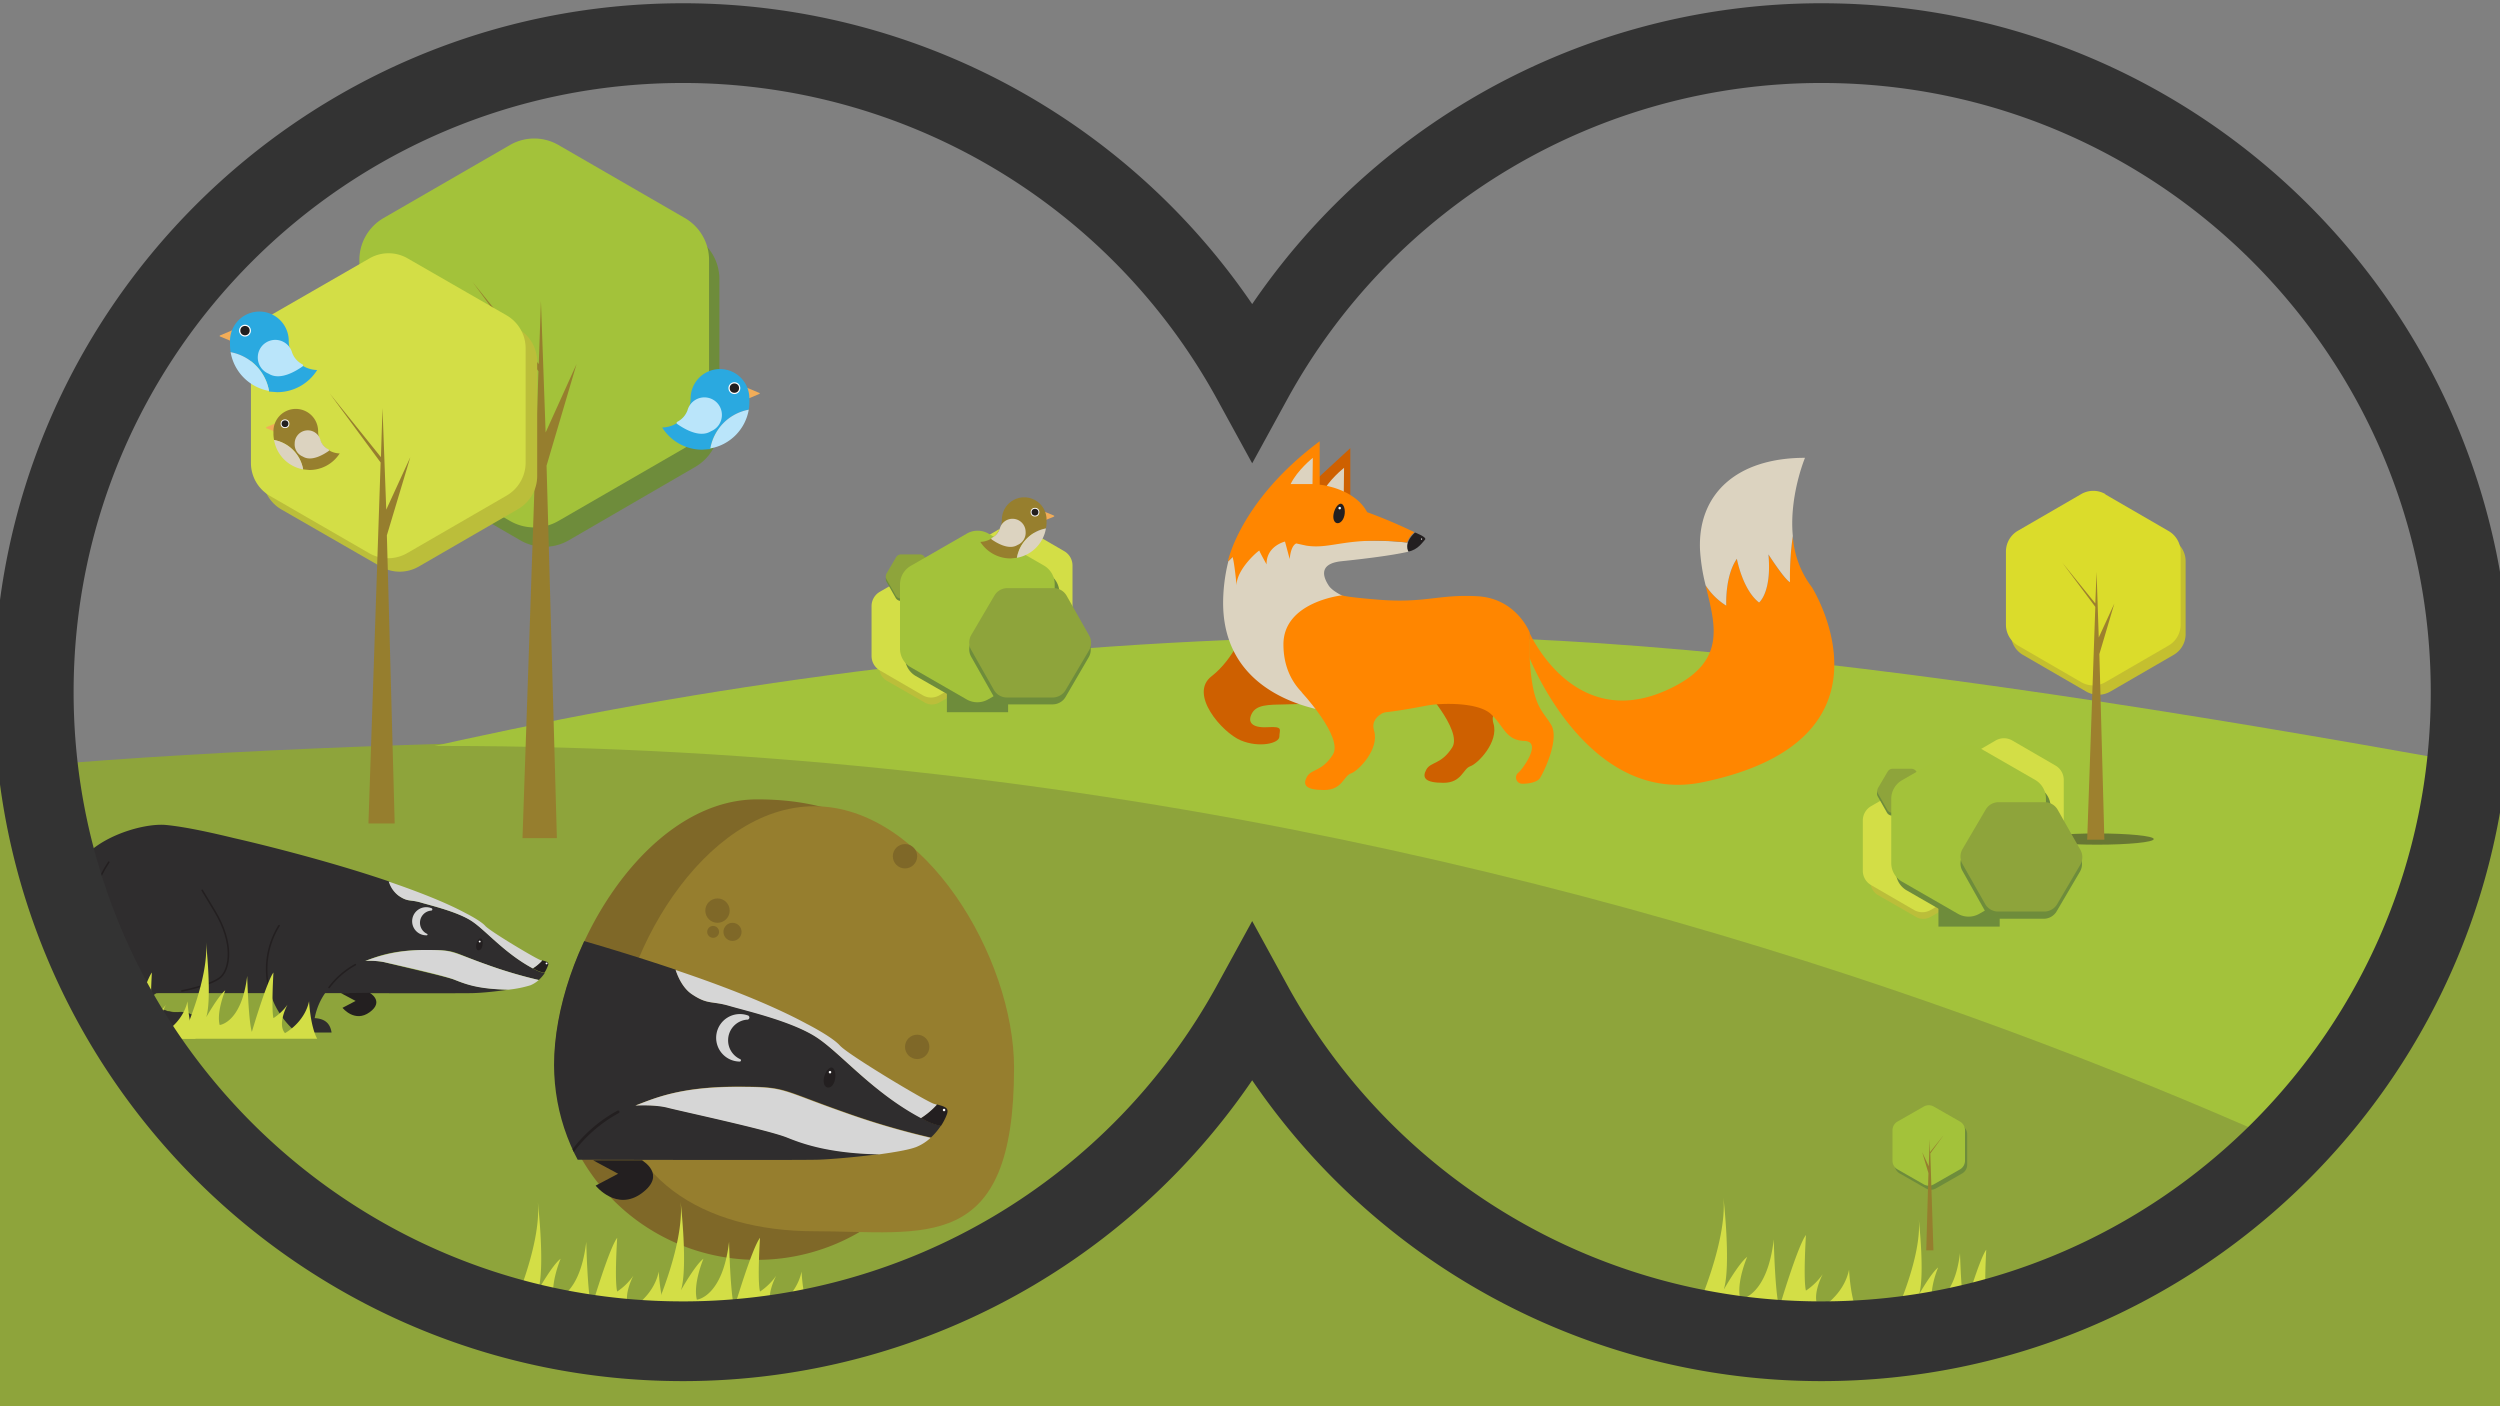 <svg id="Layer_1" data-name="Layer 1" xmlns="http://www.w3.org/2000/svg" xmlns:xlink="http://www.w3.org/1999/xlink" viewBox="0 0 800 450"><rect x="0" y="0" width="800" height="450" fill="#808080" stroke="none"/><defs><clipPath id="clip-path"><rect x="-862" width="800" height="450" style="fill:none"/></clipPath><clipPath id="clip-path-2"><rect width="800" height="450" style="fill:none"/></clipPath><clipPath id="clip-path-3"><path d="M582.9,13.8A207.6,207.6,0,0,0,400.7,121.7,207.6,207.6,0,0,0,218.5,13.8c-114.7,0-207.7,93-207.7,207.7s93,207.7,207.7,207.7A207.6,207.6,0,0,0,400.7,321.3,207.6,207.6,0,0,0,582.9,429.2c114.7,0,207.7-93,207.7-207.7S697.6,13.8,582.9,13.8Z" style="fill:none"/></clipPath><clipPath id="clip-path-4"><path d="M262.4,258.1a82.7,82.7,0,0,0-20.2-2.3c-35.8,0-64.9,49.2-64.9,85a64.9,64.9,0,0,0,101.4,53.6c26.4.3,45.7-3.2,45.7-52.6C324.5,307.1,296.8,259.7,262.4,258.1Z" style="fill:none"/></clipPath></defs><title>1</title><g style="clip-path:url(#clip-path)"><path d="M-871.3,538H45L27.6,388.7s-309.8-35.4-460.7-35.4-380.3,41.6-461.3,46.6" style="fill:#8ea43b"/></g><g style="clip-path:url(#clip-path-2)"><path d="M811.1,482.3s194.1-237.5,8.4-237.5c-109.1,0-637.7-23.3-854.5,5.2l6,225.4Z" style="fill:#8ea43b"/></g><g style="clip-path:url(#clip-path-3)"><path d="M-261.5,394.2S34.1,203.6,450.7,203.6c244.8,0,722.7,128.4,1107.4,190.6Z" style="fill:#a3c23b"/><path d="M853.7,429.3S558.2,238.7,141.6,238.7c-244.8,0-722.7,128.4-1107.4,190.6Z" style="fill:#8ea43b"/><path d="M182,52.5l40.5,23.4a15.5,15.5,0,0,1,7.7,13.4v46.7a15.5,15.5,0,0,1-7.7,13.4L182,172.9a15.5,15.5,0,0,1-15.5,0l-40.5-23.4a15.5,15.5,0,0,1-7.7-13.4V89.3a15.5,15.5,0,0,1,7.7-13.4l40.5-23.4A15.5,15.5,0,0,1,182,52.5Z" style="fill:#6e8c3b"/><path d="M178.7,46.4l40.5,23.4a15.5,15.5,0,0,1,7.7,13.4v46.7a15.5,15.5,0,0,1-7.7,13.4l-40.5,23.4a15.5,15.5,0,0,1-15.5,0l-40.5-23.4a15.5,15.5,0,0,1-7.7-13.4V83.2a15.5,15.5,0,0,1,7.7-13.4l40.5-23.4A15.5,15.5,0,0,1,178.7,46.4Z" style="fill:#a3c23a"/><polygon points="173.1 96.3 172.4 116.5 151.2 90.2 172.3 118.8 167.2 268.2 178.2 268.2 174.9 149 184.5 116.5 174.6 138.4 173.1 96.3" style="fill:#967e2e"/><path d="M134,86.9l31.8,18.3a12.2,12.2,0,0,1,6.1,10.5v36.7a12.2,12.2,0,0,1-6.1,10.5L134,181.3a12.2,12.2,0,0,1-12.2,0L90,163A12.2,12.2,0,0,1,84,152.4V115.7A12.2,12.2,0,0,1,90,105.2l31.8-18.3A12.2,12.2,0,0,1,134,86.9Z" style="fill:#bbbe3a"/><path d="M130.3,82.6l31.8,18.3a12.2,12.2,0,0,1,6.1,10.5v36.7a12.2,12.2,0,0,1-6.1,10.5L130.3,177a12.2,12.2,0,0,1-12.2,0L86.4,158.7a12.2,12.2,0,0,1-6.1-10.5V111.5a12.2,12.2,0,0,1,6.1-10.5l31.8-18.3A12.2,12.2,0,0,1,130.3,82.6Z" style="fill:#d3de46"/><polygon points="122.4 130.6 121.9 146.3 105.5 125.9 121.8 148 117.9 263.5 126.3 263.5 123.8 171.3 131.3 146.3 123.6 163.1 122.4 130.6" style="fill:#967e2e"/><path d="M619.5,355.4l8.4,4.8a3.2,3.2,0,0,1,1.6,2.8v9.7a3.2,3.2,0,0,1-1.6,2.8l-8.4,4.8a3.2,3.2,0,0,1-3.2,0l-8.4-4.8a3.2,3.2,0,0,1-1.6-2.8V363a3.2,3.2,0,0,1,1.6-2.8l8.4-4.8A3.2,3.2,0,0,1,619.5,355.4Z" style="fill:#6e8c3b"/><path d="M618.8,354.1l8.4,4.8a3.2,3.2,0,0,1,1.6,2.8v9.7a3.2,3.2,0,0,1-1.6,2.8l-8.4,4.8a3.2,3.2,0,0,1-3.2,0l-8.4-4.8a3.2,3.2,0,0,1-1.6-2.8v-9.7a3.2,3.2,0,0,1,1.6-2.8l8.4-4.8A3.2,3.2,0,0,1,618.8,354.1Z" style="fill:#a3c23a"/><polygon points="617.5 364.5 617.6 368.7 622 363.2 617.7 369.1 618.7 400.1 616.4 400.1 617.1 375.4 615.1 368.7 617.2 373.2 617.5 364.5" style="fill:#967e2e"/><path d="M653,268.5c0-1,8.1-1.8,18.1-1.8s18.1.8,18.1,1.8-8.1,1.8-18.1,1.8-18.1-.8-18.1-1.8" style="fill:#687833"/><path d="M675.3,161.2l20.2,11.7a7.7,7.7,0,0,1,3.9,6.7v23.3a7.7,7.7,0,0,1-3.9,6.7l-20.2,11.7a7.7,7.7,0,0,1-7.7,0l-20.2-11.7a7.7,7.7,0,0,1-3.9-6.7V179.6a7.7,7.7,0,0,1,3.9-6.7l20.2-11.7a7.7,7.7,0,0,1,7.7,0" style="fill:#c4bf2f"/><path d="M673.7,158.2l20.2,11.7a7.7,7.7,0,0,1,3.9,6.7v23.3a7.7,7.7,0,0,1-3.9,6.7l-20.2,11.7a7.7,7.7,0,0,1-7.7,0l-20.2-11.7a7.7,7.7,0,0,1-3.9-6.7V176.5a7.7,7.7,0,0,1,3.9-6.7l20.2-11.7a7.7,7.7,0,0,1,7.7,0" style="fill:#dbdc2b"/><polygon points="670.9 183 670.5 193.1 659.9 180 670.5 194.2 667.9 268.7 673.4 268.7 671.8 209.3 676.6 193.1 671.6 204 670.9 183" style="fill:#9d802e"/><path d="M307.1,340.8a64.9,64.9,0,0,1-129.7,0c0-35.8,29-85,64.9-85C301.2,255.8,307.1,304.9,307.1,340.8Z" style="fill:#7f6828"/><path d="M324.5,341.7c0,60.2-28.6,52.3-63.9,52.3s-63.9-17-63.9-52.3S225.3,258,260.6,258,324.5,306.5,324.5,341.7Z" style="fill:#967e2e"/><path d="M208.8,421.1s10.3-22.3,9-36.5c0,0,2.4,21,.1,28.3,0,0,4.6-8.2,7.2-10.1,0,0-3.4,8-2.1,13.1,0,0,8.2-.8,10.3-18.5,0,0,.4,17.1,1.7,21,0,0,5.6-18.9,8.2-22.3,0,0-.9,13.7,0,17.2a19.6,19.6,0,0,0,5.2-5.1s-4,7.3-.9,10.7c0,0,7.3-3.9,9-12,0,0,.4,9.4,3,14.2Z" style="fill:#d3de46"/><circle cx="289.6" cy="274" r="3.9" style="fill:#7f6828"/><circle cx="229.6" cy="291.4" r="3.9" style="fill:#7f6828"/><circle cx="293.5" cy="335" r="3.9" style="fill:#7f6828"/><circle cx="204.4" cy="359.2" r="3.9" style="fill:#7f6828"/><ellipse cx="247" cy="335.9" rx="3.9" ry="5.8" style="fill:#7f6828"/><circle cx="234.4" cy="298.2" r="2.9" style="fill:#7f6828"/><circle cx="228.2" cy="298.2" r="1.9" style="fill:#7f6828"/><path d="M370.9,432.1s8.8-19,7.7-31c0,0,2,17.9.1,24.1,0,0,3.9-6.9,6.1-8.6,0,0-2.9,6.8-1.8,11.1,0,0,7-.7,8.8-15.7,0,0,.4,14.6,1.5,17.9,0,0,4.7-16,6.9-19,0,0-.7,11.7,0,14.6a16.6,16.6,0,0,0,4.5-4.3s-3.4,6.2-.8,9.1c0,0,6.2-3.3,7.7-10.2,0,0,.4,8,2.6,12Z" style="fill:#d3de46"/><path d="M332,432.1s8.8-19,7.7-31c0,0,2,17.9.1,24.1,0,0,3.9-6.9,6.1-8.6,0,0-2.9,6.8-1.8,11.1,0,0,7-.7,8.8-15.7,0,0,.4,14.6,1.5,17.9,0,0,4.7-16,6.9-19,0,0-.7,11.7,0,14.6a16.6,16.6,0,0,0,4.5-4.3s-3.4,6.2-.8,9.1c0,0,6.2-3.3,7.7-10.2,0,0,.4,8,2.6,12Z" style="fill:#d3de46"/><g style="clip-path:url(#clip-path-4)"><path d="M65.2,357.7s-6,4-5.3,7.1.6,3.7,2.6,6.9S74,387.8,74,387.8l13.9,5.3s1.1-1.1.4-6.1c-.4-3.2-8.7-9.1-12.9-13.9a8,8,0,0,1-1.9-6l2.6-6.1Z" style="fill:#231f20"/><path d="M116,392.7a14.4,14.4,0,0,0-14-11s-11.8,1.6-14.9-7.5c0,0-.1-3,2.7-3h0l-.5-13.5-16.3,7s-6,7.1,0,11.9c0,0,19.4,16.1,24.5,16.1Z" style="fill:#2f2d2e;stroke:#231f20;stroke-miterlimit:10;stroke-width:0.309px"/><path d="M261.5,332c-7.7-5.2-22.3-8.6-28.1-10.2s-6.9-.2-12.1-3.8c-2.6-1.8-4.2-5-5.1-7.7-36.1-12.2-76.4-21.8-84.7-23.8-12-2.8-26.4-6.1-37.1-7.2s-30,4.3-41.5,14.2S33,326.8,27.7,338.2a20.4,20.4,0,0,1-6.1,27.4,49,49,0,0,0,15.9-2.1c13.5-4,19.5-13.3,19.5-13.3,9.2,15.7,32.9,20.9,32.9,20.9h91.5s74.5.2,80.4,0c3.5-.1,12.1-.8,19.6-1.8-16.9-.4-25.5-3.9-29.5-5.4-6.3-2.5-33.9-8.4-38.1-9.5s-10.4-.7-10.4-.7c6-2.2,14.1-6,32.5-6,16.1,0,13.1.7,34.7,8.3a246.6,246.6,0,0,0,27.3,8,20.5,20.5,0,0,0,3.2-3.8,17.8,17.8,0,0,1-6.4-2.6C279.3,349.5,269.2,337.2,261.5,332Z" style="fill:#2f2d2e"/><path d="M299.8,353.4a24.8,24.8,0,0,1-5.1,4.3,17.8,17.8,0,0,0,6.4,2.6,18.1,18.1,0,0,0,1.9-3.7C303.8,354.4,302.2,354.1,299.8,353.4Z" style="fill:#231f20"/><path d="M156.1,334.5a45,45,0,0,0-5.6,33.7" style="fill:none;stroke:#231f20;stroke-linecap:round;stroke-miterlimit:10;stroke-width:0.877px"/><path d="M221.3,318.1c5.2,3.5,6.3,2.1,12.1,3.8s20.3,5,28.1,10.2,17.8,17.5,33.2,25.7a24.8,24.8,0,0,0,5.1-4.3l-1-.3c-2.9-1-27.4-15.7-30-18.6s-10.7-7-10.7-7c-11.1-6-26.1-11.9-41.9-17.2C217.1,313.1,218.7,316.3,221.3,318.1Z" style="fill:#d6d6d6"/><path d="M297.8,364.1a246.5,246.5,0,0,1-27.3-8c-21.7-7.6-18.7-8.3-34.7-8.3-18.4,0-26.5,3.7-32.5,6,0,0,6.2-.4,10.4.7s31.8,7,38.1,9.5c4,1.6,12.6,5.1,29.5,5.4,5.1-.7,9.8-1.5,12-2.4A15,15,0,0,0,297.8,364.1Z" style="fill:#d6d6d6"/><path d="M233,332.7a6.6,6.6,0,0,1,5.9-6.4h.1a.7.7,0,0,0,.2-1.4,7.6,7.6,0,1,0-2.6,14.8h0a.4.4,0,0,0,.2-.8A6.6,6.6,0,0,1,233,332.7Z" style="fill:#d6d6d6"/><path d="M263.7,344.7c-.4,1.8.1,3.1,1.1,3.3s2-.7,2.4-2.5-.1-3.7-1-3.9S264.1,343,263.7,344.7Z" style="fill:#231f20"/><path d="M189.8,371.3l8,4.3-7.2,3.8s6.7,8.4,14.8,2.4,0-10.5,0-10.5Z" style="fill:#231f20"/><path d="M181.4,371.2c-3,4.7-4.7,8.1-5.8,13.7,6.2.4,8.5,3.4,9.3,7.8H165.6a45.1,45.1,0,0,1-8.8-9.8h0a44.6,44.6,0,0,1-6.3-14.7" style="fill:#2f2d2e"/><path d="M197.8,355.8a45.1,45.1,0,0,0-14.4,12.4" style="fill:none;stroke:#231f20;stroke-linecap:round;stroke-miterlimit:10;stroke-width:0.877px"/><path d="M103,370.1s16.9-3.2,21.6-7.8c6.6-6.6,7-18.2-3.3-35.4l-7-11.7" style="fill:none;stroke:#231f20;stroke-linecap:round;stroke-miterlimit:10;stroke-width:0.877px"/><path d="M55.3,346.2c-2.5-7.9-5.7-26.1,7.9-46.3" style="fill:none;stroke:#231f20;stroke-linecap:round;stroke-miterlimit:10;stroke-width:0.877px"/><path d="M30.6,348.7a20.3,20.3,0,0,0-2.9-10.5l-1.5,3.1c-4.9,9.3-23.7,8.1-23.7,8.1s-9,.8-.8,8.7c5,4.8,12.1,7.2,19.9,7.6A20.4,20.4,0,0,0,30.6,348.7Z" style="fill:#d6d6d6"/><circle cx="265.6" cy="343.1" r="0.4" style="fill:#fff"/><circle cx="302.1" cy="355.2" r="0.4" style="fill:#fff"/></g><path d="M326.7,175.6l12.2,7a4.7,4.7,0,0,1,2.3,4v14.1a4.7,4.7,0,0,1-2.3,4l-12.2,7a4.7,4.7,0,0,1-4.7,0l-12.2-7a4.7,4.7,0,0,1-2.3-4V186.7a4.7,4.7,0,0,1,2.3-4l12.2-7A4.7,4.7,0,0,1,326.7,175.6Z" style="fill:#bbbe3a"/><path d="M326.8,168.4l13.8,8a5.3,5.3,0,0,1,2.6,4.6v15.9a5.3,5.3,0,0,1-2.6,4.6l-13.8,8a5.3,5.3,0,0,1-5.3,0l-13.8-8a5.3,5.3,0,0,1-2.6-4.6V180.9a5.3,5.3,0,0,1,2.6-4.6l13.8-8A5.3,5.3,0,0,1,326.8,168.4Z" style="fill:#d3de46"/><path d="M300.6,188.7l12.2,7a4.7,4.7,0,0,1,2.3,4v14.1a4.7,4.7,0,0,1-2.3,4l-12.2,7a4.7,4.7,0,0,1-4.7,0l-12.2-7a4.7,4.7,0,0,1-2.3-4V199.8a4.7,4.7,0,0,1,2.3-4l12.2-7A4.7,4.7,0,0,1,300.6,188.7Z" style="fill:#bbbe3a"/><path d="M300.6,181.5l13.8,8A5.3,5.3,0,0,1,317,194v15.9a5.3,5.3,0,0,1-2.6,4.6l-13.8,8a5.3,5.3,0,0,1-5.3,0l-13.8-8a5.3,5.3,0,0,1-2.6-4.6V194a5.3,5.3,0,0,1,2.6-4.6l13.8-8A5.3,5.3,0,0,1,300.6,181.5Z" style="fill:#d3de46"/><rect x="303" y="215.5" width="19.6" height="12.41" style="fill:#6e8c3b"/><path d="M296,179.2l2.9,5.1a1.9,1.9,0,0,1,0,1.9l-3,5.1a1.9,1.9,0,0,1-1.7,1h-5.9a1.9,1.9,0,0,1-1.7-1l-2.9-5.1a1.9,1.9,0,0,1,0-1.9l3-5.1a1.9,1.9,0,0,1,1.7-1h5.9A1.9,1.9,0,0,1,296,179.2Z" style="fill:#6e8c3b"/><path d="M296,178.4l2.9,5.1a1.9,1.9,0,0,1,0,1.9l-3,5.1a1.9,1.9,0,0,1-1.7,1h-5.9a1.9,1.9,0,0,1-1.7-1l-2.9-5.1a1.9,1.9,0,0,1,0-1.9l3-5.1a1.9,1.9,0,0,1,1.7-1h5.9A1.9,1.9,0,0,1,296,178.4Z" style="fill:#8ea43b"/><path d="M317.7,173.4l17.9,10.3a6.9,6.9,0,0,1,3.4,5.9v20.7a6.9,6.9,0,0,1-3.4,5.9l-17.9,10.3a6.9,6.9,0,0,1-6.9,0L293,216.3a6.9,6.9,0,0,1-3.4-5.9V189.7a6.9,6.9,0,0,1,3.4-5.9l17.9-10.3A6.9,6.9,0,0,1,317.7,173.4Z" style="fill:#6e8c3b"/><path d="M316.2,170.7l17.9,10.3a6.9,6.9,0,0,1,3.4,5.9v20.7a6.9,6.9,0,0,1-3.4,5.9l-17.9,10.3a6.9,6.9,0,0,1-6.9,0l-17.9-10.3a6.9,6.9,0,0,1-3.4-5.9V187a6.9,6.9,0,0,1,3.4-5.9l17.9-10.3A6.9,6.9,0,0,1,316.2,170.7Z" style="fill:#a3c23a"/><path d="M341.2,192.8l7.2,12.7a4.8,4.8,0,0,1,0,4.8L341,223a4.8,4.8,0,0,1-4.2,2.4H322.2a4.8,4.8,0,0,1-4.2-2.5l-7.2-12.7a4.8,4.8,0,0,1,0-4.8l7.4-12.6a4.8,4.8,0,0,1,4.2-2.4H337A4.8,4.8,0,0,1,341.2,192.8Z" style="fill:#6e8c3b"/><path d="M341.3,190.6l7.2,12.7a4.8,4.8,0,0,1,0,4.8L341,220.8a4.8,4.8,0,0,1-4.2,2.4H322.2a4.8,4.8,0,0,1-4.2-2.5l-7.2-12.7a4.8,4.8,0,0,1,0-4.8l7.4-12.6a4.8,4.8,0,0,1,4.2-2.4h14.6A4.8,4.8,0,0,1,341.3,190.6Z" style="fill:#8ea43b"/><polygon points="432.1 143.4 432.1 162.1 416.8 157.5 432.1 143.4" style="fill:#ce6000"/><path d="M430.1,149.7s-5.1,4-7.2,8.5h7.1Z" style="fill:#dcd3c0"/><path d="M454.7,219.2s13.5,14.5,10,20-6.9,4.5-8.3,7.1-.4,4.2,5.5,4.2,6.2-4.5,8.6-5.3,9.2-7.8,7.4-13.7,7.6-7.2,7.6-7.2Z" style="fill:#ce6000"/><path d="M398.9,200.1s-3.8,10.6-11.2,16.3,3.4,18,9.3,20.5,12.4,1,12.4-1.2,1.4-3.3-3.7-3-6.6-1.6-5.1-4.4,5.1-2.8,10.8-2.9l11.9-.3Z" style="fill:#ce6000"/><path d="M450.5,173.7c-9.6-1.4-23.4.2-32.5-2.2-15.7-4-19.1,2.5-25,8.2v.2a55.6,55.6,0,0,0-1.6,13.5c.4,33.1,38.1,34.8,38.1,34.8V190.6s-3.2-1.5-4.3-3.2-4.2-6.9,4-7.8c16.5-1.7,21.6-3.1,21.6-3.1A4.2,4.2,0,0,1,450.5,173.7Z" style="fill:#dcd3c0"/><path d="M437.5,163.9c-4.2-7.8-15.2-8.8-15.2-8.8V141.2c-24.4,18.2-29,36.7-29.4,38.5l1.5-1.5c.6,1.6,1.3,9.1,1.3,9.1,0-5.3,7.3-11.4,7.3-11.1s2.3,4.4,2.3,4.4c-.1-5.9,5.9-7.3,5.9-7.3s1.5,5.6,1.5,5.6c.3-3.2,1.2-4.6,2.1-5l1.8.4,1.4.3h0c8.2,1.3,13-3.1,32.3-1a7.2,7.2,0,0,1,2.3-3.3A164.6,164.6,0,0,0,437.5,163.9Z" style="fill:#ff8600"/><path d="M573.7,171.5a91.1,91.1,0,0,0-.9,14.8c-1.7-.7-6.9-8.9-6.9-8.9,1.1,12.2-3,15.4-3,15.4-5.2-4.1-7.1-14-7.1-14-3.9,5.7-3.4,15-3.4,15a21.3,21.3,0,0,1-6.6-6.5c3.1,13.1,7.1,24.9-12.8,33.7-29.7,13.1-43.6-18.6-43.6-18.6v8s18.6,47.6,55.5,39.9c65.6-13.6,34.9-62.4,34.9-62.4A30.2,30.2,0,0,1,573.7,171.5Z" style="fill:#ff8600"/><path d="M552.4,193.8s-.5-9.4,3.4-15c0,0,1.8,9.9,7.1,14,0,0,4.1-3.2,3-15.4,0,0,5.2,8.1,6.9,8.9a91.1,91.1,0,0,1,.9-14.8c-1.2-12.8,3.9-25,3.9-25-21.9,0-34.3,11.6-33.6,29.3a60.4,60.4,0,0,0,1.8,11.5A21.3,21.3,0,0,0,552.4,193.8Z" style="fill:#dcd3c0"/><path d="M426.8,164.2c-.4,1.7.1,3,1,3.2s2-.7,2.4-2.4-.1-3.6-1-3.8S427.2,162.5,426.8,164.2Z" style="fill:#231f20"/><circle cx="428.7" cy="162.6" r="0.4" style="fill:#fff"/><path d="M489.5,202.4s-4.2-10.9-16.7-11.6-16.7,2.3-31.7,1.1c-11.1-.9-11.6-1.4-11.6-1.4s-18.8,2-18.8,15.7,10,20.4,18.8,21.9,23.5-1.7,27.6-2.4,15.8-1.1,20,2.8,4.7,8.4,10.7,8.6-.9,9.5-2,10.2a2,2,0,0,0,1.4,3.5c2.1,0,4.6-.5,5.5-1.7s6.5-12.3,3.7-17.1-6.1-5.7-6.9-21.6" style="fill:#ff8600"/><path d="M452.8,170.4s4,1.5,3.2,2.3-2.2,3.2-5.3,3.8C450.7,176.5,449,173.9,452.8,170.4Z" style="fill:#231f20"/><circle cx="454.9" cy="172.5" r="0.2" style="fill:#fff"/><path d="M416.5,221.5s13.5,14.5,10,20-6.9,4.5-8.3,7.1-.4,4.2,5.5,4.2,6.2-4.5,8.6-5.3,9.2-7.8,7.4-13.7,7.6-7.2,7.6-7.2Z" style="fill:#ff8600"/><path d="M420.1,146.5s-5,4-7.1,8.4h7Z" style="fill:#dcd3c0"/><path d="M606.3,421.1s8.8-19,7.7-31c0,0,2,17.9.1,24.1,0,0,3.9-6.9,6.1-8.6,0,0-2.9,6.8-1.8,11.1,0,0,7-.7,8.8-15.7,0,0,.4,14.6,1.5,17.9,0,0,4.7-16,6.9-19,0,0-.7,11.7,0,14.6a16.6,16.6,0,0,0,4.5-4.3s-3.4,6.2-.8,9.1c0,0,6.2-3.3,7.7-10.2,0,0,.4,8,2.6,12Z" style="fill:#d3de46"/><path d="M542.1,421.1s10.7-23.2,9.4-37.9c0,0,2.5,21.9.1,29.5,0,0,4.8-8.5,7.5-10.5,0,0-3.6,8.3-2.2,13.6,0,0,8.6-.8,10.7-19.2,0,0,.4,17.8,1.8,21.8,0,0,5.8-19.6,8.5-23.2,0,0-.9,14.3,0,17.8a20.4,20.4,0,0,0,5.4-5.3s-4.1,7.5-1,11.1c0,0,7.6-4,9.4-12.5,0,0,.4,9.8,3.1,14.7Z" style="fill:#d3de46"/><path d="M163.1,421.1s10.3-22.3,9-36.5c0,0,2.4,21,.1,28.3,0,0,4.6-8.2,7.2-10.1,0,0-3.4,8-2.1,13.1,0,0,8.2-.8,10.3-18.5,0,0,.4,17.1,1.7,21,0,0,5.6-18.9,8.2-22.3,0,0-.9,13.7,0,17.2a19.6,19.6,0,0,0,5.2-5.1s-4,7.3-.9,10.7c0,0,7.3-3.9,9-12,0,0,.4,9.4,3,14.2Z" style="fill:#d3de46"/><path d="M36,309.8s-3.5,2.3-3.1,4.2a8.5,8.5,0,0,0,1.5,4c1.2,1.9,6.8,9.4,6.8,9.4l8.1,3.1s.6-.6.3-3.6-5.1-5.3-7.6-8.1a4.7,4.7,0,0,1-1.1-3.5l1.5-3.6Z" style="fill:#231f20"/><path d="M65.8,330.3a8.4,8.4,0,0,0-8.2-6.4s-6.9.9-8.7-4.4c0,0-.1-1.8,1.6-1.8h0l-.3-7.9-9.6,4.1s-3.5,4.2,0,7c0,0,11.4,9.4,14.4,9.4Z" style="fill:#2f2d2e;stroke:#231f20;stroke-miterlimit:10;stroke-width:0.181px"/><path d="M151.1,294.8c-4.5-3-13.1-5-16.4-6s-4.1-.1-7.1-2.2a8.9,8.9,0,0,1-3-4.5c-21.1-7.2-44.8-12.8-49.7-13.9-7-1.7-15.5-3.6-21.7-4.2s-17.6,2.5-24.3,8.3S17.2,291.7,14,298.4a11.9,11.9,0,0,1,1.7,6.2,11.9,11.9,0,0,1-5.3,9.9,28.7,28.7,0,0,0,9.3-1.2,21.3,21.3,0,0,0,11.4-7.8c5.4,9.2,19.3,12.3,19.3,12.3h53.7s43.7.1,47.1,0,7.1-.5,11.5-1.1c-9.9-.2-15-2.3-17.3-3.2s-19.9-4.9-22.4-5.6a24.2,24.2,0,0,0-6.1-.4c3.5-1.3,8.3-3.5,19.1-3.5s7.6.4,20.4,4.9a144.5,144.5,0,0,0,16,4.7,12,12,0,0,0,1.9-2.2,10.4,10.4,0,0,1-3.7-1.5C161.5,305,155.6,297.8,151.1,294.8Z" style="fill:#2f2d2e"/><path d="M173.5,307.3a14.5,14.5,0,0,1-3,2.5,10.4,10.4,0,0,0,3.7,1.5,10.6,10.6,0,0,0,1.1-2.2C175.9,307.9,174.9,307.7,173.5,307.3Z" style="fill:#231f20"/><path d="M89.3,296.2A26.4,26.4,0,0,0,86,316" style="fill:none;stroke:#231f20;stroke-linecap:round;stroke-miterlimit:10;stroke-width:0.514px"/><path d="M127.5,286.6c3,2.1,3.7,1.2,7.1,2.2s11.9,3,16.4,6,10.5,10.3,19.5,15.1a14.5,14.5,0,0,0,3-2.5l-.6-.2c-1.7-.6-16.1-9.2-17.6-10.9s-6.3-4.1-6.3-4.1c-6.5-3.5-15.3-6.9-24.6-10.1A8.9,8.9,0,0,0,127.5,286.6Z" style="fill:#d6d6d6"/><path d="M172.4,313.6a144.5,144.5,0,0,1-16-4.7c-12.7-4.5-10.9-4.9-20.4-4.9s-15.6,2.2-19.1,3.5a24.2,24.2,0,0,1,6.1.4c2.5.6,18.6,4.1,22.4,5.6s7.4,3,17.3,3.2a36.8,36.8,0,0,0,7-1.4A8.8,8.8,0,0,0,172.4,313.6Z" style="fill:#d6d6d6"/><path d="M134.4,295.1a3.9,3.9,0,0,1,3.5-3.7h0a.4.4,0,0,0,.1-.8,4.5,4.5,0,1,0-1.5,8.7h0a.2.2,0,0,0,.1-.5A3.9,3.9,0,0,1,134.4,295.1Z" style="fill:#d6d6d6"/><path d="M152.4,302.2c-.2,1,.1,1.8.6,1.9s1.2-.4,1.4-1.5,0-2.2-.6-2.3S152.6,301.2,152.4,302.2Z" style="fill:#231f20"/><path d="M109.1,317.8l4.7,2.5-4.2,2.2s3.9,4.9,8.7,1.4,0-6.2,0-6.2Z" style="fill:#231f20"/><path d="M104.1,317.7a20.6,20.6,0,0,0-3.4,8.1c3.6.2,5,2,5.4,4.6H94.9a26.4,26.4,0,0,1-5.2-5.8h0A26.2,26.2,0,0,1,86,316" style="fill:#2f2d2e"/><path d="M113.7,308.7a26.4,26.4,0,0,0-8.4,7.3" style="fill:none;stroke:#231f20;stroke-linecap:round;stroke-miterlimit:10;stroke-width:0.514px"/><path d="M58.2,317.1s9.9-1.9,12.6-4.6,4.1-10.6-2-20.8l-4.1-6.8" style="fill:none;stroke:#231f20;stroke-linecap:round;stroke-miterlimit:10;stroke-width:0.514px"/><path d="M30.2,303.1c-1.4-4.6-3.3-15.3,4.6-27.2" style="fill:none;stroke:#231f20;stroke-linecap:round;stroke-miterlimit:10;stroke-width:0.514px"/><path d="M15.7,304.5a11.9,11.9,0,0,0-1.7-6.2l-.9,1.8c-2.9,5.4-13.9,4.7-13.9,4.7s-5.3.5-.5,5.1c2.9,2.8,7.1,4.2,11.7,4.4A11.9,11.9,0,0,0,15.7,304.5Z" style="fill:#d6d6d6"/><circle cx="153.5" cy="301.3" r="0.3" style="fill:#fff"/><circle cx="174.9" cy="308.3" r="0.3" style="fill:#fff"/><path d="M-25.1,332.4s8.8-19,7.7-31c0,0,2,17.9.1,24.1,0,0,3.9-6.9,6.1-8.6,0,0-2.9,6.8-1.8,11.1,0,0,7-.7,8.8-15.7,0,0,.4,14.6,1.5,17.9,0,0,4.7-16,6.9-19,0,0-.7,11.7,0,14.6a16.6,16.6,0,0,0,4.5-4.3s-3.4,6.2-.8,9.1c0,0,6.2-3.3,7.7-10.2,0,0,.4,8,2.6,12Z" style="fill:#d3de46"/><path d="M58.2,332.4s8.8-19,7.7-31c0,0,2,17.9.1,24.1,0,0,3.9-6.9,6.1-8.6,0,0-2.9,6.8-1.8,11.1,0,0,7-.7,8.8-15.7,0,0,.4,14.6,1.5,17.9,0,0,4.7-16,6.9-19,0,0-.7,11.7,0,14.6a16.6,16.6,0,0,0,4.5-4.3s-3.4,6.2-.8,9.1c0,0,6.2-3.3,7.7-10.2,0,0,.4,8,2.6,12Z" style="fill:#d3de46"/><path d="M19.3,332.4s8.8-19,7.7-31c0,0,2,17.9.1,24.1,0,0,3.9-6.9,6.1-8.6,0,0-2.9,6.8-1.8,11.1,0,0,7-.7,8.8-15.7,0,0,.4,14.6,1.5,17.9,0,0,4.7-16,6.9-19,0,0-.7,11.7,0,14.6a16.6,16.6,0,0,0,4.5-4.3s-3.4,6.2-.8,9.1c0,0,6.2-3.3,7.7-10.2,0,0,.4,8,2.6,12Z" style="fill:#d3de46"/><path d="M643.9,244.2l12.2,7a4.7,4.7,0,0,1,2.3,4v14.1a4.7,4.7,0,0,1-2.3,4l-12.2,7a4.7,4.7,0,0,1-4.7,0l-12.2-7a4.7,4.7,0,0,1-2.3-4V255.3a4.7,4.7,0,0,1,2.3-4l12.2-7A4.7,4.7,0,0,1,643.9,244.2Z" style="fill:#bbbe3a"/><path d="M644,237l13.8,8a5.3,5.3,0,0,1,2.6,4.6v15.9a5.3,5.3,0,0,1-2.6,4.6L644,278a5.3,5.3,0,0,1-5.3,0l-13.8-8a5.3,5.3,0,0,1-2.6-4.6V249.5a5.3,5.3,0,0,1,2.6-4.6l13.8-8A5.3,5.3,0,0,1,644,237Z" style="fill:#d3de46"/><path d="M617.8,257.3l12.2,7a4.7,4.7,0,0,1,2.3,4v14.1a4.7,4.7,0,0,1-2.3,4l-12.2,7a4.7,4.7,0,0,1-4.7,0l-12.2-7a4.7,4.7,0,0,1-2.3-4V268.4a4.7,4.7,0,0,1,2.3-4l12.2-7A4.7,4.7,0,0,1,617.8,257.3Z" style="fill:#bbbe3a"/><path d="M617.8,250.1l13.8,8a5.3,5.3,0,0,1,2.6,4.6v15.9a5.3,5.3,0,0,1-2.6,4.6l-13.8,8a5.3,5.3,0,0,1-5.3,0l-13.8-8a5.3,5.3,0,0,1-2.6-4.6V262.6a5.3,5.3,0,0,1,2.6-4.6l13.8-8A5.3,5.3,0,0,1,617.8,250.1Z" style="fill:#d3de46"/><rect x="620.3" y="284.1" width="19.6" height="12.41" style="fill:#6e8c3b"/><path d="M613.2,247.9l2.9,5.1a1.9,1.9,0,0,1,0,1.9l-3,5.1a1.9,1.9,0,0,1-1.7,1h-5.9a1.9,1.9,0,0,1-1.7-1l-2.9-5.1a1.9,1.9,0,0,1,0-1.9l3-5.1a1.9,1.9,0,0,1,1.7-1h5.9A1.9,1.9,0,0,1,613.2,247.9Z" style="fill:#6e8c3b"/><path d="M613.3,247l2.9,5.1a1.9,1.9,0,0,1,0,1.9l-3,5.1a1.9,1.9,0,0,1-1.7,1h-5.9a1.9,1.9,0,0,1-1.7-1l-2.9-5.1a1.9,1.9,0,0,1,0-1.9l3-5.1a1.9,1.9,0,0,1,1.7-1h5.9A1.9,1.9,0,0,1,613.3,247Z" style="fill:#8ea43b"/><path d="M634.9,242l17.9,10.3a6.9,6.9,0,0,1,3.4,5.9V279a6.9,6.9,0,0,1-3.4,5.9l-17.9,10.3a6.9,6.9,0,0,1-6.9,0l-17.9-10.3a6.9,6.9,0,0,1-3.4-5.9V258.3a6.9,6.9,0,0,1,3.4-5.9L628.1,242A6.9,6.9,0,0,1,634.9,242Z" style="fill:#6e8c3b"/><path d="M633.4,239.3l17.9,10.3a6.9,6.9,0,0,1,3.4,5.9v20.7a6.9,6.9,0,0,1-3.4,5.9l-17.9,10.3a6.9,6.9,0,0,1-6.9,0l-17.9-10.3a6.9,6.9,0,0,1-3.4-5.9V255.6a6.9,6.9,0,0,1,3.4-5.9l17.9-10.3A6.9,6.9,0,0,1,633.4,239.3Z" style="fill:#a3c23a"/><path d="M658.4,261.4l7.2,12.7a4.8,4.8,0,0,1,0,4.8l-7.4,12.6A4.8,4.8,0,0,1,654,294H639.4a4.8,4.8,0,0,1-4.2-2.5L628,278.7a4.8,4.8,0,0,1,0-4.8l7.4-12.6a4.8,4.8,0,0,1,4.2-2.4h14.6A4.8,4.8,0,0,1,658.4,261.4Z" style="fill:#6e8c3b"/><path d="M658.5,259.2l7.2,12.7a4.8,4.8,0,0,1,0,4.8l-7.4,12.6a4.8,4.8,0,0,1-4.2,2.4H639.4a4.8,4.8,0,0,1-4.2-2.5L628,276.5a4.8,4.8,0,0,1,0-4.8l7.4-12.6a4.8,4.8,0,0,1,4.2-2.4h14.6A4.8,4.8,0,0,1,658.5,259.2Z" style="fill:#8ea43b"/><path d="M88.1,135.5l-2.9,1.2a.2.2,0,0,0,0,.3l2.9,1.2a.2.2,0,0,0,.2-.2v-2.4A.2.2,0,0,0,88.1,135.5Z" style="fill:#f2ad58"/><path d="M87.7,140.8a11.6,11.6,0,0,1-.2-1.9c0-.2,0-.3,0-.5s0-.3,0-.4a7.1,7.1,0,0,1,14.3,0h0a7.1,7.1,0,0,0,6.9,7.1,11.5,11.5,0,0,1-9.7,5.3l-2-.2A11.6,11.6,0,0,0,87.7,140.8Z" style="fill:#977f2e"/><path d="M87.7,140.8a11.6,11.6,0,0,1,9.3,9.4A11.5,11.5,0,0,1,87.7,140.8Z" style="fill:#dcd3c0"/><path d="M94.3,141.9a4.2,4.2,0,0,1,8.3-.9,5.2,5.2,0,0,0,2.5,2.8.3.3,0,0,1,.1.5c-1.3.9-5.4,3.6-8.3,1.8A4.2,4.2,0,0,1,94.3,141.9Z" style="fill:#dcd3c0"/><circle cx="91.2" cy="135.6" r="1.4" style="fill:#fff"/><circle cx="91.2" cy="135.6" r="1.1" style="fill:#221f1f"/><path d="M74.3,105.7l-3.8,1.6a.2.2,0,0,0,0,.4l3.8,1.6a.2.2,0,0,0,.3-.2v-3.2A.2.2,0,0,0,74.3,105.7Z" style="fill:#f2ad58"/><path d="M73.8,112.7a15.3,15.3,0,0,1-.2-2.5c0-.2,0-.4,0-.6s0-.3,0-.5a9.4,9.4,0,0,1,18.8,0h0a9.3,9.3,0,0,0,9.1,9.3,15.1,15.1,0,0,1-12.8,7.1l-2.6-.2A15.3,15.3,0,0,0,73.8,112.7Z" style="fill:#2aa9e0"/><path d="M73.8,112.7a15.3,15.3,0,0,1,12.3,12.4A15.2,15.2,0,0,1,73.8,112.7Z" style="fill:#bae5fa"/><path d="M82.5,114.1a5.6,5.6,0,0,1,11-1.2,6.8,6.8,0,0,0,3.3,3.7.4.4,0,0,1,.1.6c-1.7,1.2-7.1,4.8-10.9,2.4A5.6,5.6,0,0,1,82.5,114.1Z" style="fill:#bae5fa"/><circle cx="78.4" cy="105.8" r="1.9" style="fill:#fff"/><circle cx="78.4" cy="105.8" r="1.5" style="fill:#221f1f"/><path d="M334.4,163.8l2.9,1.2a.2.2,0,0,1,0,.3l-2.9,1.2a.2.2,0,0,1-.2-.2v-2.4A.2.2,0,0,1,334.4,163.8Z" style="fill:#f2ad58"/><path d="M334.7,169.1a11.6,11.6,0,0,0,.2-1.9c0-.2,0-.3,0-.5s0-.3,0-.4a7.1,7.1,0,0,0-14.3,0h0a7.1,7.1,0,0,1-6.9,7.1,11.5,11.5,0,0,0,9.7,5.3l2-.2A11.6,11.6,0,0,1,334.7,169.1Z" style="fill:#977f2e"/><path d="M334.7,169.1a11.6,11.6,0,0,0-9.3,9.4A11.5,11.5,0,0,0,334.7,169.1Z" style="fill:#dcd3c0"/><path d="M328.2,170.2a4.2,4.2,0,0,0-8.3-.9,5.2,5.2,0,0,1-2.5,2.8.3.3,0,0,0-.1.5c1.3.9,5.4,3.6,8.3,1.8A4.2,4.2,0,0,0,328.2,170.2Z" style="fill:#dcd3c0"/><circle cx="331.2" cy="163.9" r="1.4" style="fill:#fff"/><circle cx="331.2" cy="163.9" r="1.1" style="fill:#221f1f"/><path d="M239.1,124.1l3.8,1.6a.2.2,0,0,1,0,.4l-3.8,1.6a.2.2,0,0,1-.3-.2v-3.2A.2.2,0,0,1,239.1,124.1Z" style="fill:#f2ad58"/><path d="M239.6,131.1a15.3,15.3,0,0,0,.2-2.5c0-.2,0-.4,0-.6s0-.3,0-.5a9.4,9.4,0,0,0-18.8,0h0a9.3,9.3,0,0,1-9.1,9.3,15.1,15.1,0,0,0,12.8,7.1l2.6-.2A15.3,15.3,0,0,1,239.6,131.1Z" style="fill:#2aa9e0"/><path d="M239.6,131.1a15.3,15.3,0,0,0-12.3,12.4A15.2,15.2,0,0,0,239.6,131.1Z" style="fill:#bae5fa"/><path d="M231,132.5a5.6,5.6,0,0,0-11-1.2,6.8,6.8,0,0,1-3.3,3.7.4.4,0,0,0-.1.6c1.7,1.2,7.1,4.8,10.9,2.4A5.6,5.6,0,0,0,231,132.5Z" style="fill:#bae5fa"/><circle cx="235" cy="124.2" r="1.9" style="fill:#fff"/><circle cx="235" cy="124.2" r="1.5" style="fill:#221f1f"/></g><path d="M582.9,13.8A207.6,207.6,0,0,0,400.7,121.7,207.6,207.6,0,0,0,218.5,13.8c-114.7,0-207.7,93-207.7,207.7s93,207.7,207.7,207.7A207.6,207.6,0,0,0,400.7,321.3,207.6,207.6,0,0,0,582.9,429.2c114.7,0,207.7-93,207.7-207.7S697.6,13.8,582.9,13.8Z" style="fill:none;stroke:#333;stroke-miterlimit:10;stroke-width:25.512px"/></svg>